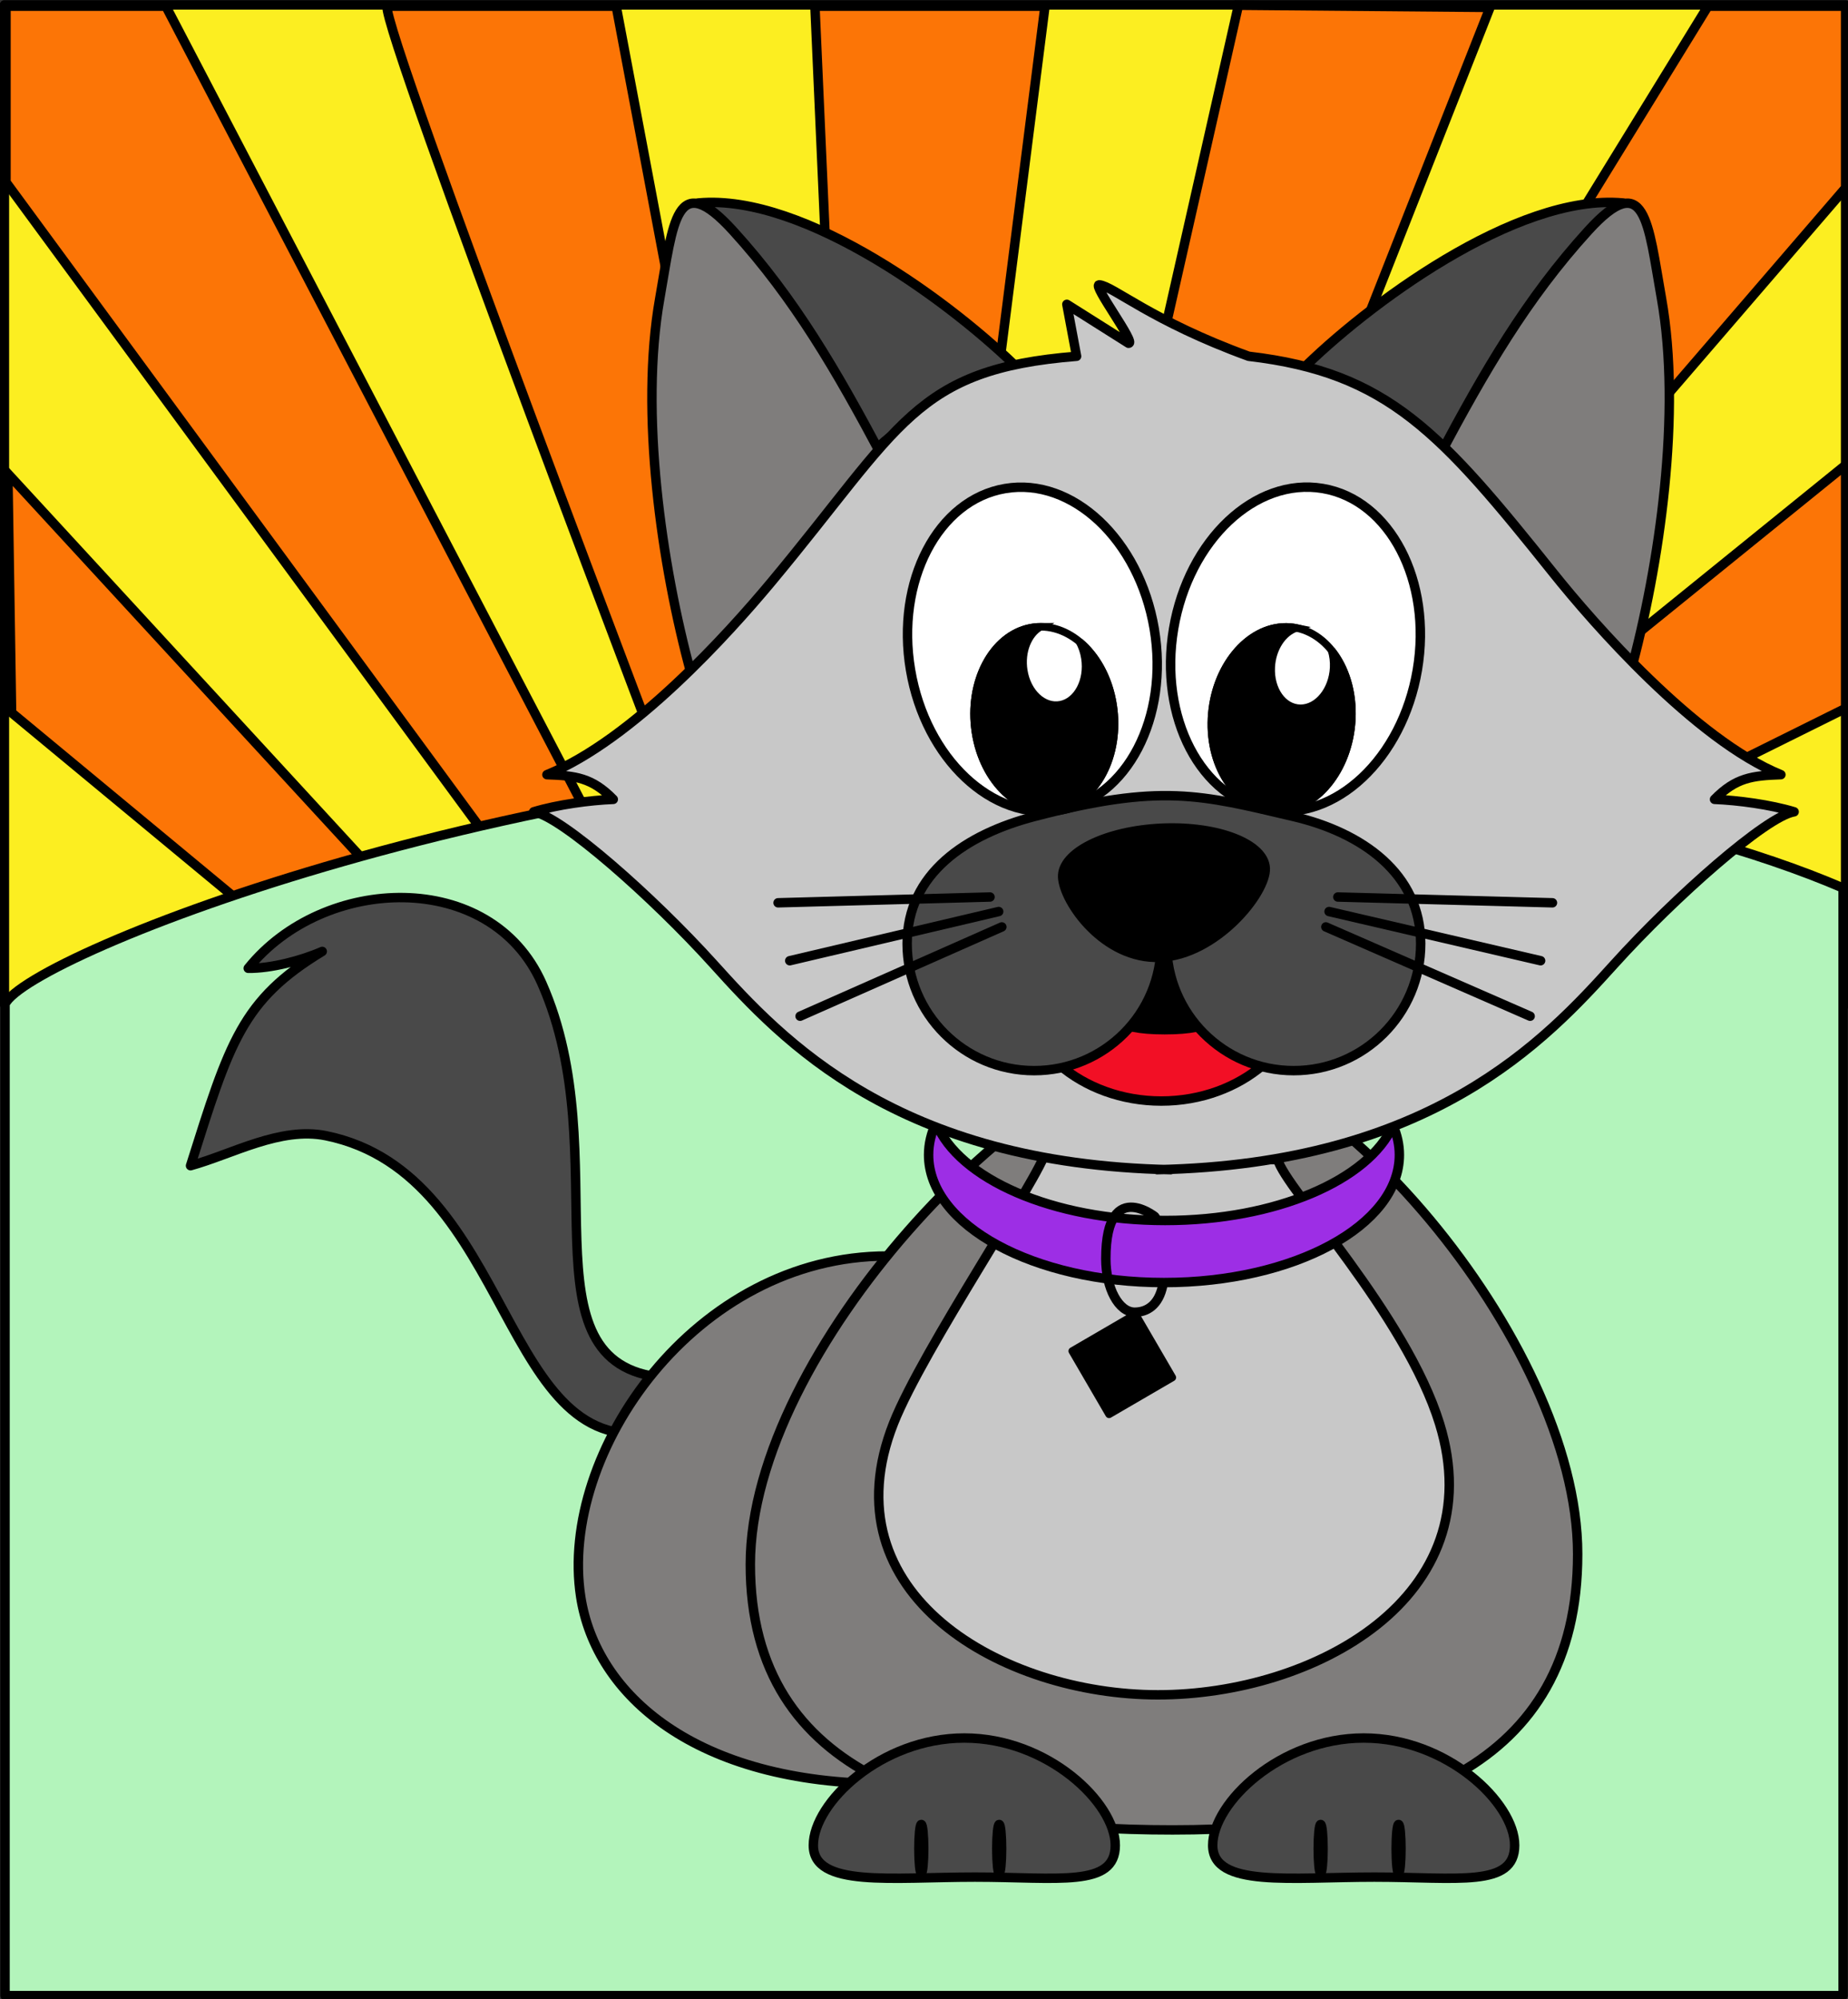 <?xml version="1.0" encoding="iso-8859-1"?>
<!-- Generator: Adobe Illustrator 13.0.2, SVG Export Plug-In . SVG Version: 6.00 Build 14948)  -->
<!DOCTYPE svg PUBLIC "-//W3C//DTD SVG 1.1//EN" "http://www.w3.org/Graphics/SVG/1.1/DTD/svg11.dtd">
<svg version="1.1" id="Layer_1" xmlns="http://www.w3.org/2000/svg" xmlns:xlink="http://www.w3.org/1999/xlink" x="0px" y="0px"
	 width="980px" height="1060px" viewBox="0 0 980 1060" style="enable-background:new 0 0 980 1060;" xml:space="preserve">
<rect x="0" y="0" width="980" height="1060" fill="#333333" stroke="none"/>
<rect x="2.333" y="2.598" style="fill:#FCEE21;stroke:#000000;stroke-width:5;stroke-linecap:round;stroke-linejoin:round;" width="976.4" height="529.902"/>
<path style="fill:#FC7506;stroke:#000000;stroke-width:5;" d="M205.272,3.265c-3.001,12.001,155.654,427.894,155.654,427.894
	l45.051-7.851L326.766,3.265H205.272z"/>
<polygon style="fill:#FC7506;stroke:#000000;stroke-width:5;" points="432.156,3.265 451.26,432.596 500.757,423.597 554.169,3.265 
	"/>
<polygon style="fill:#FC7506;stroke:#000000;stroke-width:5;" points="656.75,2.784 562.255,420.602 624.751,423.597 790.17,3.93 
	"/>
<polygon style="fill:#FC7506;stroke:#000000;stroke-width:5;" points="978.733,246.605 784.243,404.098 839.74,444.596 
	978.733,375.599 "/>
<polygon style="fill:#FC7506;stroke:#000000;stroke-width:5;" points="978.733,3.265 905.737,3.265 677.749,374.099 
	733.246,384.599 978.733,99.613 "/>
<polygon style="fill:#FC7506;stroke:#000000;stroke-width:5;" points="308.767,426.308 87.945,3.265 3.167,3.265 3.167,96.613 
	260.763,447.31 "/>
<polygon style="fill:#FC7506;stroke:#000000;stroke-width:5;" points="191.773,454.962 4.166,251.167 6.145,377.913 
	126.472,477.594 "/>
<path style="fill:#B3F4BB;stroke:#000000;stroke-width:5;stroke-linecap:round;stroke-linejoin:round;" d="M977.4,470.891
	C887.622,432.163,722.896,400.5,570.182,400.5C280.48,400.5,14.657,506.446,2.667,532.433v525.734H977.4V470.891z"/>
<path style="fill:#FFFFFF;stroke:#000000;stroke-width:4;stroke-linecap:round;stroke-linejoin:round;" d="M571.167,400.5"/>
<path style="fill:#494949;stroke:#000000;stroke-width:5;stroke-linecap:round;stroke-linejoin:round;stroke-miterlimit:2;" d="
	M351.84,730.461c-77.322-7.048-23.788-117.2-64.495-209.049c-27.04-60.937-115.733-57.636-155.709-7.977
	c11.956,0.158,28.265-4.104,39.251-8.947c-42.617,25.876-49.127,48.083-69.844,113.628c22.188-6.105,47.573-20.82,71.847-15.894
	c100.149,20.405,92.173,176.11,177.285,156.211L351.84,730.461z"/>
<g>
	<path style="fill:#494949;stroke:#000000;stroke-width:5;stroke-linecap:round;stroke-linejoin:round;stroke-miterlimit:2;" d="
		M464.92,237.981c-33.302-65.272-60.23-99.68-94.637-130.347c56.846-5.236,137.003,55.053,170.902,89.022
		C541.174,196.662,484.526,217.318,464.92,237.981z"/>
	<path style="fill:#7F7D7C;stroke:#000000;stroke-width:5;stroke-linecap:round;stroke-linejoin:round;stroke-miterlimit:2;" d="
		M366.543,357.46c-15.853-58.048-27.359-138.891-16.659-199.256c7.146-40.32,8.479-69.22,38.831-35.874
		c32.875,36.103,55.105,74.702,78.8,119.193C467.521,241.523,377.015,354.468,366.543,357.46z"/>
</g>
<g>
	<path style="fill:#494949;stroke:#000000;stroke-width:5;stroke-linecap:round;stroke-linejoin:round;stroke-miterlimit:2;" d="
		M766.042,237.981c33.292-65.272,60.219-99.68,94.627-130.347c-56.848-5.236-136.993,55.053-170.891,89.022
		C689.789,196.662,746.438,217.318,766.042,237.981z"/>
	<path style="fill:#7F7D7C;stroke:#000000;stroke-width:5;stroke-linecap:round;stroke-linejoin:round;stroke-miterlimit:2;" d="
		M864.42,357.46c15.858-58.048,27.371-138.891,16.665-199.256c-7.151-40.32-8.473-69.22-38.835-35.874
		c-32.866,36.103-55.112,74.702-78.809,119.193C763.441,241.523,853.948,354.468,864.42,357.46z"/>
</g>
<path style="fill:#7F7D7C;stroke:#000000;stroke-width:5;stroke-linecap:round;stroke-linejoin:round;stroke-miterlimit:2;" d="
	M655.358,805.907c0,77.287-82.729,139.938-184.757,139.938c-102.036,0-154.676-47.333-162.658-99.202
	c-11.751-76.382,60.622-180.654,162.658-180.654C572.63,665.976,655.358,728.626,655.358,805.907z"/>
<path style="fill:#7F7D7C;stroke:#000000;stroke-width:5;stroke-linecap:round;stroke-linejoin:round;stroke-miterlimit:2;" d="
	M836.64,824.011c0,113.828-94.767,146.296-214.806,146.296c-119.994,0-223.939-26.976-223.939-140.762
	c0-113.822,148.527-267.137,223.939-271.393C699.272,553.785,836.64,710.196,836.64,824.011z"/>
<path style="fill:#C8C8C8;stroke:#000000;stroke-width:5;stroke-linecap:round;stroke-linejoin:round;stroke-miterlimit:2;" d="
	M677.641,614.955c3.693,14.913,67.92,82.057,85.773,139.944c28.446,92.276-66.864,143.786-149.353,143.786
	s-176.131-53.364-140.159-144.103c15.667-39.514,77.884-131.072,80.84-144.525L677.641,614.955z"/>
<g>
	<path style="fill:#494949;stroke:#000000;stroke-width:5;stroke-linecap:round;stroke-linejoin:round;stroke-miterlimit:2;" d="
		M591.436,978.474c0,22.499-30.225,16.859-74.437,16.859c-44.23,0-85.685,5.64-85.685-16.859c0-22.501,35.851-56.893,80.064-56.893
		C555.596,921.581,591.436,955.973,591.436,978.474z"/>
	<path style="fill:#494949;stroke:#000000;stroke-width:5;stroke-linecap:round;stroke-linejoin:round;stroke-miterlimit:2;" d="
		M488.563,967.421c0.714,0,1.292,5.783,1.292,12.913c0,7.128-0.579,12.914-1.292,12.914c-0.712,0-1.291-5.786-1.291-12.914
		C487.272,973.204,487.851,967.421,488.563,967.421z"/>
	<path style="fill:#494949;stroke:#000000;stroke-width:5;stroke-linecap:round;stroke-linejoin:round;stroke-miterlimit:2;" d="
		M529.884,967.421c0.708,0,1.285,5.783,1.285,12.913c0,7.128-0.577,12.914-1.285,12.914c-0.713,0-1.291-5.786-1.291-12.914
		C528.593,973.204,529.171,967.421,529.884,967.421z"/>
	<path style="fill:#494949;stroke:#000000;stroke-width:5;stroke-linecap:round;stroke-linejoin:round;stroke-miterlimit:2;" d="
		M803.226,978.474c0,22.499-30.229,16.859-74.447,16.859c-44.23,0-85.679,5.64-85.679-16.859c0-22.501,35.838-56.893,80.063-56.893
		C767.38,921.581,803.226,955.973,803.226,978.474z"/>
	<path style="fill:#494949;stroke:#000000;stroke-width:5;stroke-linecap:round;stroke-linejoin:round;stroke-miterlimit:2;" d="
		M700.342,967.421c0.713,0,1.293,5.783,1.293,12.913c0,7.128-0.58,12.914-1.293,12.914c-0.712,0-1.29-5.786-1.29-12.914
		C699.052,973.204,699.63,967.421,700.342,967.421z"/>
	<path style="fill:#494949;stroke:#000000;stroke-width:5;stroke-linecap:round;stroke-linejoin:round;stroke-miterlimit:2;" d="
		M741.669,967.421c0.712,0,1.285,5.783,1.285,12.913c0,7.128-0.573,12.914-1.285,12.914c-0.713,0-1.286-5.786-1.286-12.914
		C740.383,973.204,740.956,967.421,741.669,967.421z"/>
</g>
<path style="fill:#9D2EE5;stroke:#000000;stroke-width:5;stroke-linecap:round;stroke-linejoin:round;stroke-miterlimit:2;" d="
	M617.866,647.166c-59.693,0-109.527-22.172-121.483-51.738c-2.572,5.409-3.945,11.091-3.945,16.938
	c0,37.4,55.9,67.711,124.831,67.711c68.943,0,124.825-30.311,124.825-67.711c0-5.357-1.181-10.57-3.358-15.573
	C725.815,625.695,676.624,647.166,617.866,647.166z"/>
<path style="fill:none;stroke:#000000;stroke-width:5;stroke-linecap:round;stroke-linejoin:round;stroke-miterlimit:2;" d="
	M616.62,681.584c-2.196,10.578-8.45,14.213-14.924,14.213c-8.421,0-15.27-12.677-15.27-28.313c0-46.017,29.692-19.3,25.829-22.509"
	/>
<rect x="575.323" y="704.086" transform="matrix(0.503 0.864 -0.864 0.503 921.098 -154.374)" style="stroke:#000000;stroke-width:4;stroke-linecap:round;stroke-linejoin:round;stroke-miterlimit:2;" width="38.839" height="38.832"/>
<path style="fill:#C8C8C8;stroke:#000000;stroke-width:5;stroke-linecap:round;stroke-linejoin:round;stroke-miterlimit:2;" d="
	M613.6,620.227c145.495-3.015,206.193-68.872,242.353-108.904c32.443-35.92,80.793-78.532,95.484-80.864
	c-12.679-3.836-29.836-6.104-42.215-6.6c11.263-11.515,20.026-12.561,35.191-13.086c-45.562-18.534-99.722-80.669-120.384-106.503
	c-59.711-74.641-87.819-106.751-161.852-115.355c-51.67-18.814-71.83-37.218-79.212-37.879c-4.113-0.365,19.94,31.302,15.517,30.992
	l-32.729-20.664l5.164,27.55c-86.083,6.886-92.984,37.017-161.851,119.665c-22.75,27.298-73.466,83.66-119.028,102.194
	c15.164,0.525,23.936,1.565,35.19,13.086c-12.354,0.497-29.534,2.758-42.22,6.6c14.684,2.34,63.046,44.944,95.489,80.864
	c36.154,40.032,96.859,105.89,242.334,108.904"/>
<path style="fill:#F20F25;stroke:#000000;stroke-width:5;" d="M692.307,518.285c0,36.197-34.236,65.543-76.468,65.543
	c-42.232,0-76.468-29.346-76.468-65.543H692.307z"/>
<path style="stroke:#000000;stroke-width:4;" d="M635.198,480.961c0,36.199,37.729,65.543-17.539,65.543s-17.54-29.345-17.54-65.543
	H635.198z"/>
<path style="fill:#FFFFFF;stroke:#000000;stroke-width:4;stroke-linecap:round;stroke-miterlimit:2;" d="M501.87,270.957"/>
<path style="fill:#494949;stroke:#000000;stroke-width:5;stroke-linecap:round;stroke-linejoin:round;stroke-miterlimit:2;" d="
	M615.762,500.348c0,37.198-30.153,67.356-67.354,67.356c-37.201,0-67.353-30.158-67.353-67.356c0-37.194,31.35-57.966,67.353-67.359
	c67.354-17.569,87.854-11.717,137.646,0c36.206,8.525,67.348,30.165,67.348,67.359c0,37.198-30.154,67.356-67.348,67.356
	c-37.213,0-67.365-30.158-67.365-67.356H615.762z"/>
<path style="fill:#FFFFFF;stroke:#000000;stroke-width:5;stroke-linecap:round;stroke-linejoin:round;stroke-miterlimit:2;" d="
	M482.861,355.266c-7.983-47.091,14.475-90.17,50.154-96.218c35.688-6.048,71.084,27.225,79.064,74.316
	c7.982,47.091-14.474,90.167-50.154,96.215C526.237,435.627,490.843,402.356,482.861,355.266z"/>
<path style="fill:#FFFFFF;stroke:#000000;stroke-width:5;stroke-linecap:round;stroke-linejoin:round;stroke-miterlimit:2;" d="
	M751.62,355.23c-7.981,47.091-43.384,80.361-79.075,74.314c-35.687-6.052-58.151-49.131-50.168-96.221
	c7.978-47.092,43.383-80.362,79.071-74.311C737.141,265.061,759.603,308.14,751.62,355.23z"/>
<g>
	
		<line style="fill:none;stroke:#000000;stroke-width:5;stroke-linecap:round;stroke-linejoin:round;stroke-miterlimit:2;" x1="418.809" y1="509.421" x2="529.603" y2="483.343"/>
	
		<line style="fill:none;stroke:#000000;stroke-width:5;stroke-linecap:round;stroke-linejoin:round;stroke-miterlimit:2;" x1="424.296" y1="538.843" x2="531.275" y2="491.503"/>
	
		<line style="fill:none;stroke:#000000;stroke-width:5;stroke-linecap:round;stroke-linejoin:round;stroke-miterlimit:2;" x1="412.615" y1="478.707" x2="525.005" y2="475.641"/>
</g>
<g>
	
		<line style="fill:none;stroke:#000000;stroke-width:5;stroke-linecap:round;stroke-linejoin:round;stroke-miterlimit:2;" x1="816.987" y1="509.421" x2="704.807" y2="483.343"/>
	
		<line style="fill:none;stroke:#000000;stroke-width:5;stroke-linecap:round;stroke-linejoin:round;stroke-miterlimit:2;" x1="811.436" y1="538.843" x2="703.105" y2="491.503"/>
	
		<line style="fill:none;stroke:#000000;stroke-width:5;stroke-linecap:round;stroke-linejoin:round;stroke-miterlimit:2;" x1="823.269" y1="478.707" x2="709.459" y2="475.641"/>
</g>
<path style="stroke:#000000;stroke-width:4;stroke-linecap:round;stroke-linejoin:round;stroke-miterlimit:2;" d="M671.477,460.407
	c0.566,13.315-26.35,46.414-56.312,47.705c-29.919,1.31-51.555-29.709-52.139-43.015c-0.562-13.317,23.227-25.144,53.182-26.452
	C646.152,437.344,670.921,447.112,671.477,460.407z"/>
<g>
	<g>
		<g>
			<path style="fill:#FFFFFF;stroke:#000000;stroke-width:4;" d="M590.289,373.924c-4.085-26.625-23.746-44.995-43.902-41.036
				c-20.163,3.962-33.189,28.755-29.104,55.38c4.087,26.623,23.741,44.994,43.901,41.034
				C581.347,425.34,594.378,400.546,590.289,373.924z"/>
		</g>
	</g>
	<path style="stroke:#000000;stroke-width:4;" d="M590.289,373.924c-2.209-14.393-8.972-26.362-17.901-33.708
		c1.416,2.578,2.46,5.552,2.959,8.82c1.822,11.842-3.975,22.872-12.944,24.635c-8.968,1.762-17.711-6.411-19.529-18.254
		c-1.521-9.919,2.306-19.246,8.856-23.057c-1.77,0.009-3.555,0.177-5.343,0.527c-20.163,3.962-33.189,28.755-29.104,55.38
		c4.087,26.623,23.741,44.994,43.901,41.034C581.347,425.34,594.378,400.546,590.289,373.924z"/>
</g>
<g>
	<g>
		<g>
			<path style="fill:#FFFFFF;stroke:#000000;stroke-width:4;" d="M716.868,381.428c1.351-26.902-14.215-48.85-34.758-49.024
				c-20.548-0.173-38.294,21.496-39.643,48.397s14.211,48.849,34.757,49.022C697.771,429.996,715.521,408.328,716.868,381.428z"/>
		</g>
	</g>
	<path style="stroke:#000000;stroke-width:4;" d="M716.868,381.428c0.729-14.542-3.491-27.628-10.761-36.619
		c0.869,2.81,1.294,5.933,1.128,9.236c-0.599,11.966-8.496,21.605-17.635,21.529c-9.14-0.078-16.062-9.841-15.462-21.807
		c0.504-10.022,6.13-18.389,13.312-20.806c-1.735-0.347-3.519-0.542-5.34-0.557c-20.548-0.173-38.294,21.496-39.643,48.397
		s14.211,48.849,34.757,49.022C697.771,429.996,715.521,408.328,716.868,381.428z"/>
</g>
</svg>
